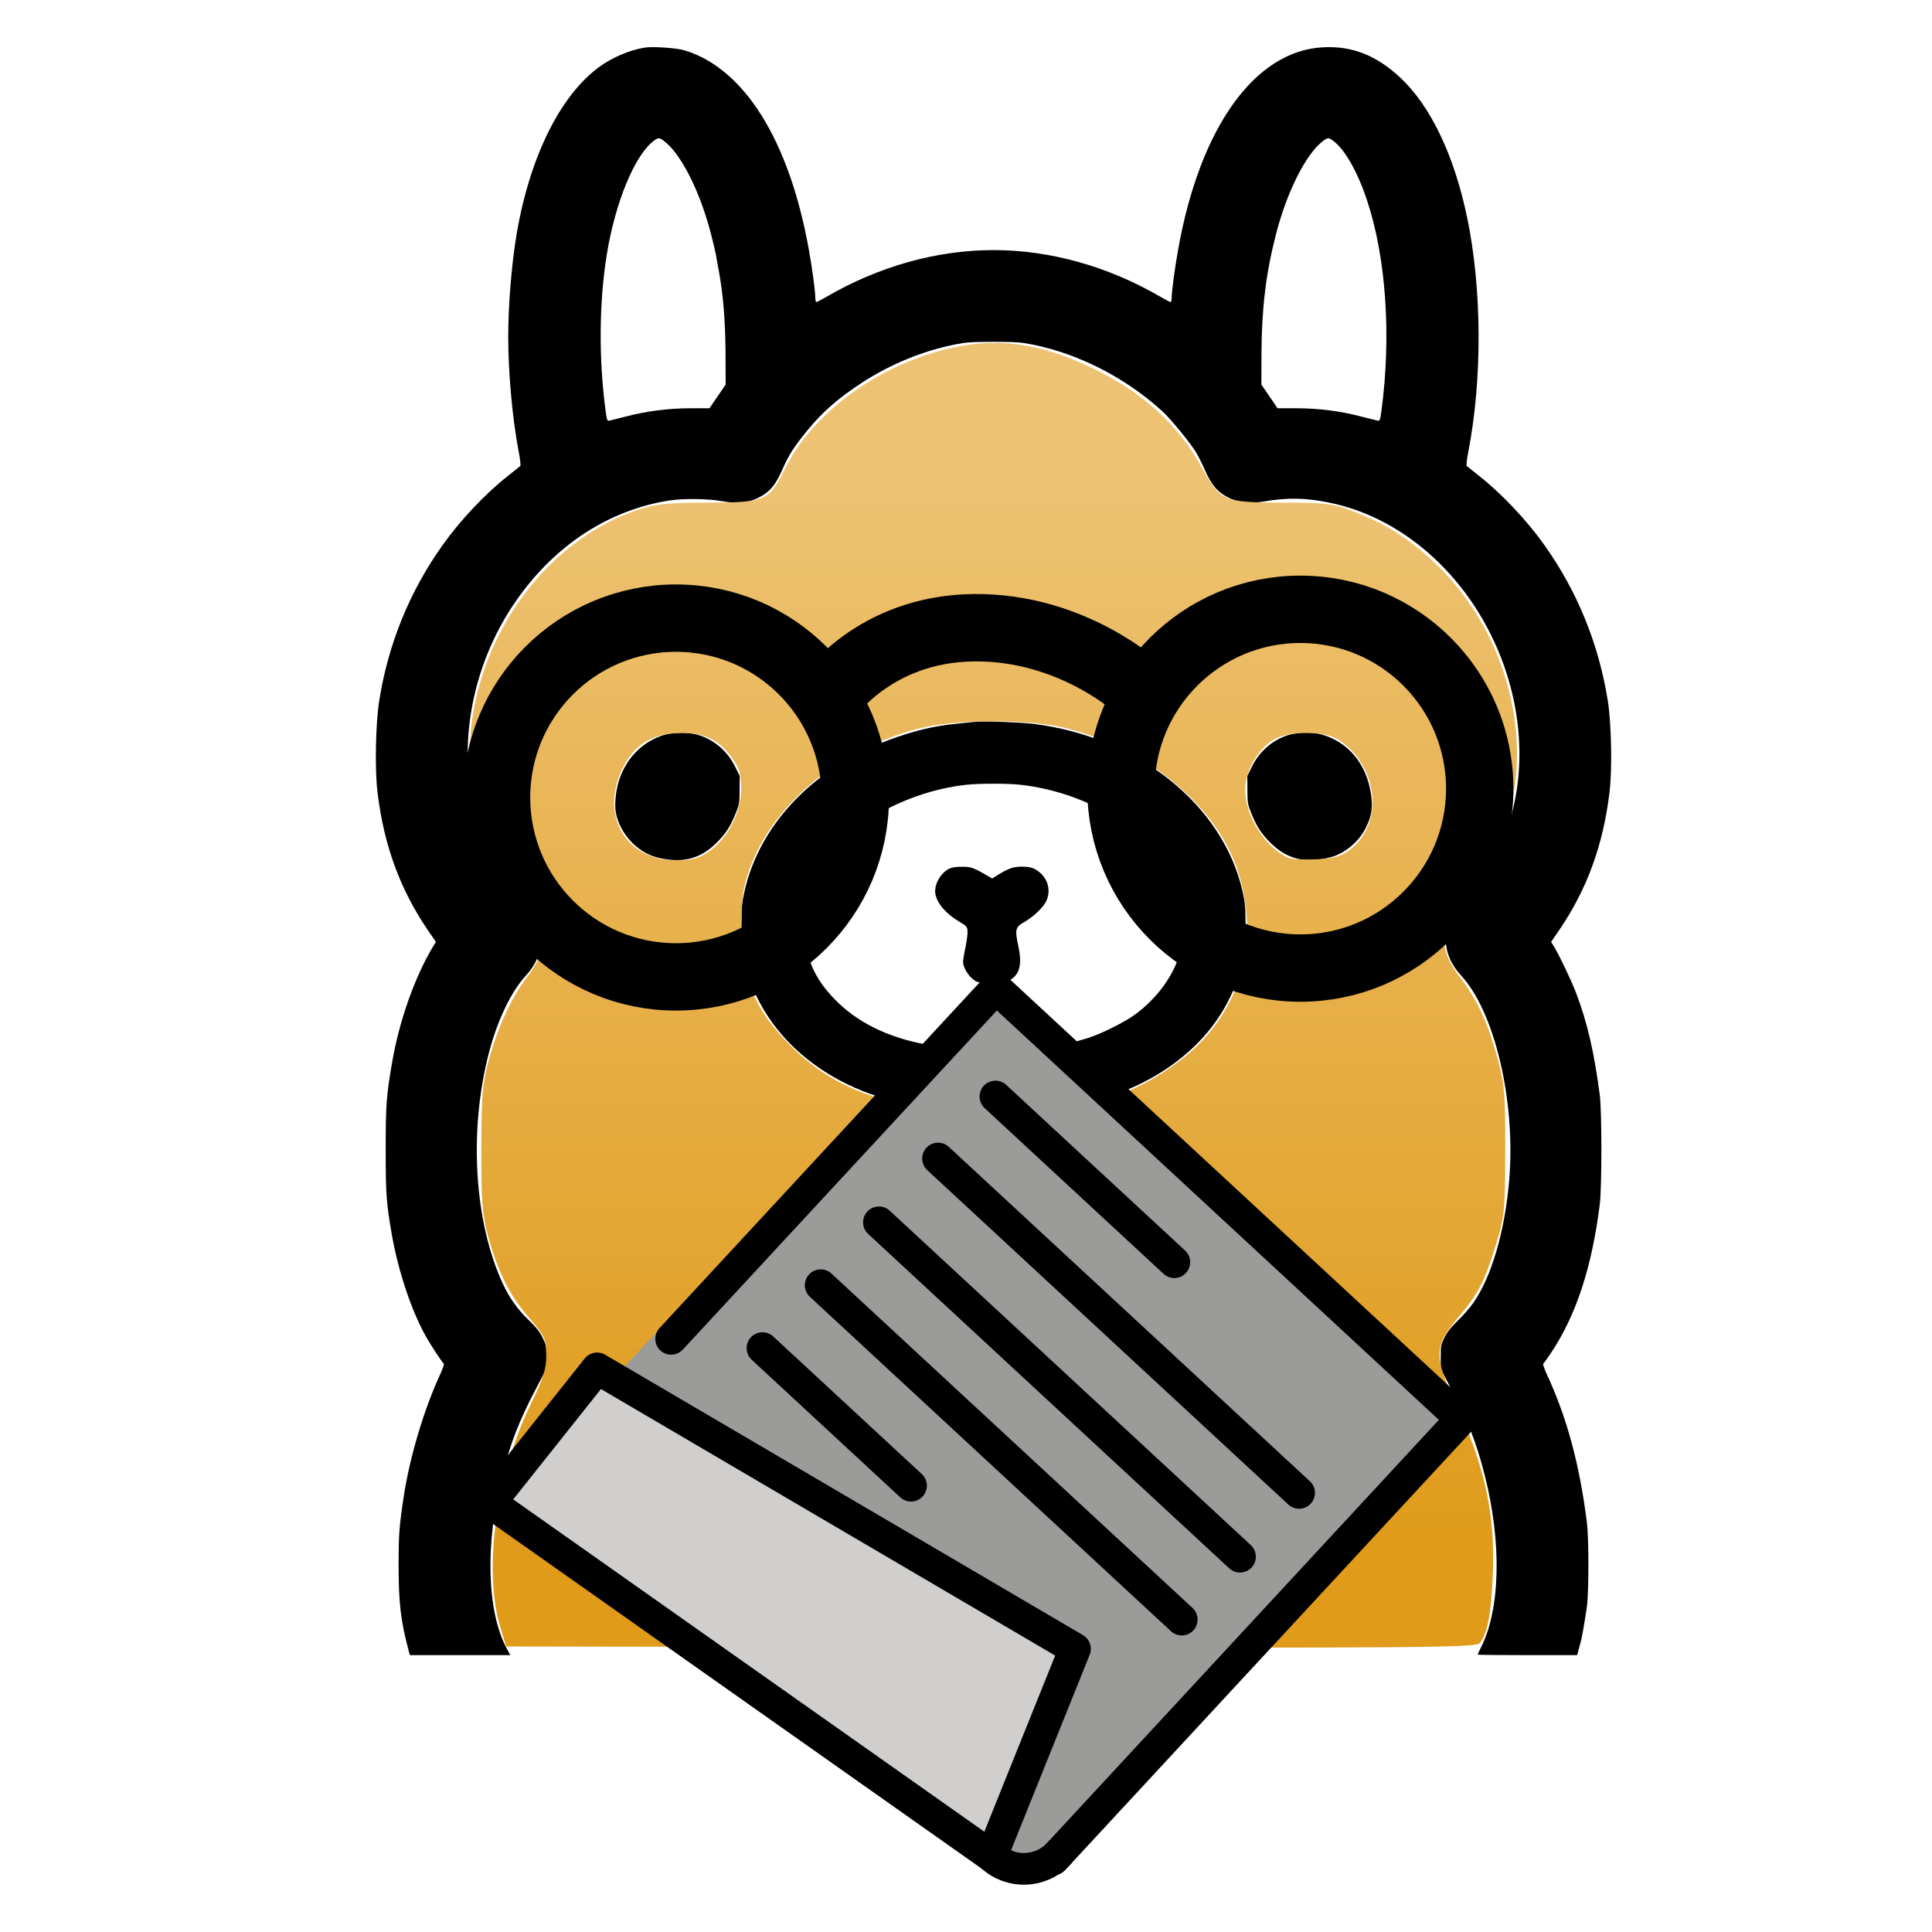 <?xml version="1.0" encoding="UTF-8" standalone="no"?>
<!-- Created with Inkscape (http://www.inkscape.org/) -->

<svg
   width="800"
   height="800"
   viewBox="0 0 211.667 211.667"
   version="1.1"
   id="svg1528"
   inkscape:version="1.2.2 (b0a8486541, 2022-12-01)"
   sodipodi:docname="ollama-summary.svg"
   xml:space="preserve"
   xmlns:inkscape="http://www.inkscape.org/namespaces/inkscape"
   xmlns:sodipodi="http://sodipodi.sourceforge.net/DTD/sodipodi-0.dtd"
   xmlns:xlink="http://www.w3.org/1999/xlink"
   xmlns="http://www.w3.org/2000/svg"
   xmlns:svg="http://www.w3.org/2000/svg"><sodipodi:namedview
     id="namedview1530"
     pagecolor="#ffffff"
     bordercolor="#000000"
     borderopacity="0.25"
     inkscape:showpageshadow="2"
     inkscape:pageopacity="0.0"
     inkscape:pagecheckerboard="0"
     inkscape:deskcolor="#d1d1d1"
     inkscape:document-units="mm"
     showgrid="false"
     inkscape:zoom="1.229876"
     inkscape:cx="525.66274"
     inkscape:cy="415.89558"
     inkscape:window-width="1920"
     inkscape:window-height="1029"
     inkscape:window-x="0"
     inkscape:window-y="0"
     inkscape:window-maximized="1"
     inkscape:current-layer="g30850" /><defs
     id="defs1525"><linearGradient
       inkscape:collect="always"
       id="linearGradient10359"><stop
         style="stop-color:#e09b1a;stop-opacity:1;"
         offset="0"
         id="stop10355" /><stop
         style="stop-color:#edc272;stop-opacity:1;"
         offset="1"
         id="stop10357" /></linearGradient><linearGradient
       inkscape:collect="always"
       xlink:href="#linearGradient10359"
       id="linearGradient10353"
       x1="470.415"
       y1="665.989"
       x2="470.415"
       y2="251.662"
       gradientUnits="userSpaceOnUse"
       gradientTransform="matrix(0.241,0,0,0.241,-27.664,9.914)" /></defs><g
     inkscape:label="Layer 1"
     inkscape:groupmode="layer"
     id="layer1"><g
       id="g30605"
       transform="matrix(1.16,0,0,1.16,29.004,-28.408)"><path
         d="m 35.894,28.984 c -1.439,0.229 -3.166,0.97 -4.384,1.886 -3.687,2.759 -6.543,8.614 -7.75,15.909 -0.454,2.759 -0.764,6.586 -0.764,9.509 0,3.446 0.41,7.851 0.996,10.893 0.133,0.676 0.199,1.276 0.144,1.32 -0.044,0.044 -0.587,0.48 -1.196,0.959 -2.081,1.636 -4.462,4.155 -6.1,6.455 -3.144,4.394 -5.181,9.388 -6.034,14.797 -0.332,2.137 -0.421,6.455 -0.155,8.592 0.587,4.929 2.092,9.094 4.672,12.911 l 0.841,1.232 -0.244,0.403 c -1.727,2.857 -3.2,6.99 -3.886,10.959 -0.542,3.14 -0.609,3.98 -0.609,8.189 0,4.242 0.055,5.081 0.565,8.015 0.609,3.511 1.849,7.229 3.233,9.705 0.454,0.807 1.561,2.486 1.694,2.573 0.044,0.022 -0.089,0.425 -0.299,0.894 -1.594,3.435 -2.956,8.004 -3.521,11.853 -0.399,2.639 -0.454,3.489 -0.454,6.27 0,3.544 0.199,5.267 0.952,8.091 l 0.111,0.414 h 4.739 4.75 l -0.31,-0.578 c -1.915,-3.489 -2.092,-9.966 -0.443,-16.432 0.753,-2.988 1.605,-5.179 3.2,-8.2 l 0.952,-1.832 v -1.123 c 0,-1.047 -0.022,-1.167 -0.365,-1.854 -0.266,-0.523 -0.62,-0.971 -1.251,-1.581 -1.074,-1.025 -1.849,-2.104 -2.469,-3.435 -2.724,-5.823 -3.255,-14.47 -1.34,-21.841 0.797,-3.075 2.115,-5.812 3.499,-7.306 0.941,-1.025 1.428,-2.17 1.428,-3.359 0,-1.232 -0.443,-2.246 -1.439,-3.304 -2.856,-3.01 -4.617,-6.673 -5.248,-10.937 -0.897,-6.074 0.731,-12.693 4.429,-17.937 3.62,-5.147 8.702,-8.451 14.382,-9.334 1.273,-0.207 3.654,-0.174 4.982,0.065 1.45,0.251 2.358,0.174 3.288,-0.262 1.151,-0.534 1.727,-1.199 2.402,-2.726 0.598,-1.363 1.063,-2.104 2.314,-3.642 1.506,-1.843 2.956,-3.097 5.281,-4.613 2.657,-1.712 5.68,-2.955 8.691,-3.555 1.096,-0.218 1.605,-0.251 3.654,-0.251 2.048,0 2.558,0.033 3.654,0.251 4.417,0.883 8.802,3.13 12.3,6.313 0.753,0.687 2.557,2.89 3.133,3.806 0.221,0.36 0.609,1.123 0.852,1.69 0.675,1.527 1.251,2.192 2.402,2.726 0.897,0.425 1.838,0.513 3.233,0.284 2.203,-0.371 3.897,-0.338 6.056,0.098 7.351,1.461 13.751,7.426 16.585,15.419 2.469,7.011 1.771,14.35 -1.904,19.955 -0.62,0.949 -1.24,1.712 -2.137,2.65 -1.938,2.039 -1.938,4.569 -0.011,6.662 3.166,3.413 5.148,11.809 4.55,19.213 -0.398,4.885 -1.672,9.258 -3.421,11.733 -0.31,0.436 -0.952,1.178 -1.439,1.636 -0.631,0.611 -0.985,1.058 -1.251,1.581 -0.343,0.687 -0.365,0.807 -0.365,1.854 v 1.123 l 0.952,1.832 c 1.594,3.021 2.447,5.212 3.2,8.2 1.628,6.379 1.484,12.725 -0.376,16.334 -0.155,0.305 -0.288,0.589 -0.288,0.622 0,0.033 2.115,0.054 4.705,0.054 h 4.694 l 0.122,-0.469 c 0.067,-0.251 0.177,-0.632 0.232,-0.85 0.122,-0.48 0.365,-1.897 0.565,-3.26 0.188,-1.374 0.188,-6.434 0,-7.96 -0.709,-5.539 -1.893,-9.934 -3.831,-14.088 -0.21,-0.469 -0.343,-0.872 -0.299,-0.894 0.056,-0.033 0.365,-0.469 0.698,-0.96 2.414,-3.598 3.897,-8.124 4.65,-14.099 0.199,-1.647 0.199,-8.723 0,-10.305 -0.532,-4.078 -1.174,-6.848 -2.236,-9.65 -0.443,-1.167 -1.616,-3.631 -2.115,-4.427 l -0.244,-0.403 0.841,-1.232 c 2.58,-3.817 4.085,-7.982 4.672,-12.911 0.266,-2.137 0.177,-6.455 -0.155,-8.592 -0.864,-5.419 -2.89,-10.392 -6.034,-14.797 -1.639,-2.301 -4.019,-4.82 -6.1,-6.455 -0.609,-0.48 -1.152,-0.916 -1.196,-0.959 -0.055,-0.044 0.011,-0.643 0.144,-1.32 1.34,-6.881 1.295,-15.462 -0.111,-22.168 -1.218,-5.845 -3.432,-10.49 -6.289,-13.172 -2.281,-2.137 -4.606,-3.053 -7.396,-2.879 -6.399,0.371 -11.559,7.622 -13.596,19.05 -0.332,1.843 -0.62,4.002 -0.62,4.591 0,0.229 -0.044,0.414 -0.1,0.414 -0.055,0 -0.487,-0.218 -0.952,-0.491 -4.938,-2.879 -10.429,-4.416 -15.777,-4.416 -5.347,0 -10.839,1.537 -15.777,4.416 -0.465,0.273 -0.897,0.491 -0.952,0.491 -0.055,0 -0.1,-0.185 -0.1,-0.414 0,-0.611 -0.299,-2.835 -0.62,-4.591 C 49.534,37.751 45.293,30.958 39.658,29.246 38.883,29.017 36.68,28.864 35.894,28.984 Z m 1.882,8.876 c 1.594,1.243 3.366,4.798 4.384,8.778 0.188,0.72 0.387,1.548 0.443,1.854 0.044,0.295 0.166,0.96 0.266,1.472 0.432,2.312 0.631,4.809 0.653,7.851 l 0.011,2.999 -0.764,1.112 -0.764,1.123 h -1.783 c -2.081,0 -4.152,0.262 -6.134,0.785 -0.709,0.174 -1.395,0.349 -1.528,0.382 -0.21,0.044 -0.244,-0.022 -0.365,-0.916 -0.653,-4.852 -0.62,-10.228 0.1,-14.699 0.797,-4.983 2.657,-9.497 4.473,-10.828 0.432,-0.316 0.509,-0.305 1.008,0.087 z m 63.129,-0.076 c 1.096,0.796 2.303,2.911 3.2,5.616 1.805,5.408 2.314,12.834 1.362,19.9 -0.122,0.894 -0.155,0.96 -0.365,0.916 -0.133,-0.033 -0.819,-0.207 -1.528,-0.382 -1.982,-0.523 -4.052,-0.785 -6.134,-0.785 h -1.783 l -0.764,-1.123 -0.764,-1.112 0.011,-2.999 c 0.022,-4.231 0.421,-7.535 1.373,-11.21 1.008,-3.947 2.79,-7.502 4.373,-8.745 0.498,-0.393 0.576,-0.403 1.019,-0.076 z"
         fill="#000000"
         id="path2"
         style="stroke-width:0.179" /><path
         d="m 67.115,92.664 c -2.403,0.229 -3.056,0.316 -4.207,0.545 -1.871,0.382 -4.373,1.232 -6.111,2.072 -6.045,2.911 -10.208,7.764 -11.481,13.379 -0.255,1.112 -0.288,1.483 -0.288,3.359 0,1.854 0.033,2.257 0.277,3.315 1.694,7.339 8.558,12.758 17.437,13.75 1.926,0.207 10.252,0.207 12.179,0 7.13,-0.796 13.264,-4.602 16.02,-9.945 0.731,-1.428 1.085,-2.355 1.417,-3.806 0.244,-1.058 0.277,-1.461 0.277,-3.315 0,-1.876 -0.033,-2.246 -0.288,-3.359 -1.849,-8.156 -9.887,-14.579 -19.74,-15.8 -1.284,-0.153 -4.65,-0.284 -5.491,-0.196 z m 4.141,5.932 c 3.288,0.349 6.599,1.505 9.256,3.25 1.428,0.938 3.443,2.901 4.307,4.187 1.063,1.592 1.672,3.217 1.949,5.19 0.122,0.905 0.055,1.592 -0.277,3.053 -0.52,2.181 -2.137,4.46 -4.318,6.052 -1.019,0.731 -3.133,1.788 -4.428,2.203 -2.458,0.774 -4.063,0.916 -9.798,0.872 -3.742,-0.033 -4.406,-0.066 -5.48,-0.262 -3.665,-0.676 -6.565,-2.116 -8.669,-4.307 -1.705,-1.767 -2.48,-3.38 -2.901,-5.986 -0.188,-1.21 0.166,-3.217 0.886,-4.907 0.875,-2.061 3.133,-4.623 5.37,-6.095 2.591,-1.701 6.001,-2.911 9.134,-3.238 1.207,-0.131 3.764,-0.131 4.971,-0.011 z"
         fill="#000000"
         id="path4"
         style="stroke-width:0.179" /><path
         d="m 64.602,106.557 c -0.841,0.447 -1.428,1.581 -1.251,2.421 0.199,0.905 1.007,1.821 2.27,2.574 0.675,0.403 0.72,0.458 0.753,0.861 0.022,0.24 -0.066,0.927 -0.188,1.538 -0.133,0.6 -0.233,1.232 -0.233,1.407 0.011,0.469 0.454,1.232 0.919,1.603 0.41,0.327 0.487,0.338 1.639,0.371 1.052,0.033 1.273,0.011 1.694,-0.185 1.085,-0.523 1.362,-1.483 0.963,-3.326 -0.332,-1.537 -0.266,-1.777 0.565,-2.246 0.875,-0.502 1.805,-1.385 2.081,-1.985 0.532,-1.145 0.044,-2.442 -1.129,-3.042 -0.288,-0.142 -0.642,-0.207 -1.162,-0.207 -0.808,0 -1.329,0.185 -2.281,0.785 l -0.543,0.338 -0.343,-0.207 c -1.406,-0.818 -1.661,-0.916 -2.513,-0.905 -0.609,0 -0.941,0.054 -1.24,0.207 z"
         fill="#000000"
         id="path6"
         style="stroke-width:0.179" /><path
         d="m 37.721,93.897 c -1.96,0.611 -3.421,2.028 -4.174,4.046 -0.365,0.96 -0.543,2.475 -0.388,3.293 0.365,1.952 1.993,3.729 3.842,4.22 2.325,0.6 4.063,0.207 5.602,-1.298 0.897,-0.861 1.384,-1.614 1.871,-2.835 0.354,-0.861 0.376,-1.014 0.376,-2.235 l 0.011,-1.308 -0.465,-0.938 c -0.742,-1.483 -2.082,-2.584 -3.631,-2.988 -0.875,-0.218 -2.281,-0.207 -3.045,0.044 z"
         fill="#000000"
         id="path8"
         style="stroke-width:0.179" /><path
         d="m 96.853,93.864 c -1.517,0.403 -2.868,1.516 -3.587,2.977 l -0.465,0.938 0.011,1.308 c 0,1.221 0.022,1.374 0.376,2.235 0.487,1.221 0.974,1.974 1.871,2.835 1.539,1.505 3.277,1.897 5.602,1.298 1.34,-0.349 2.679,-1.461 3.321,-2.759 0.554,-1.101 0.686,-1.897 0.509,-3.151 -0.41,-2.868 -2.115,-4.95 -4.65,-5.681 -0.742,-0.218 -2.181,-0.218 -2.989,0 z"
         fill="#000000"
         id="path10"
         style="stroke-width:0.179" /><path
         style="fill:url(#linearGradient10353);fill-opacity:1;stroke:none;stroke-width:11.073;stroke-dasharray:none;stroke-opacity:1"
         d="m 68.575,180.074 -45.761,-0.08 -0.518,-1.665 c -1.7,-5.463 -0.481,-14.46 2.894,-21.36 1.105,-2.259 1.408,-3.225 1.408,-4.496 0,-1.485 -0.131,-1.771 -1.592,-3.469 -1.874,-2.178 -2.949,-4.301 -3.879,-7.658 -0.58,-2.093 -0.675,-3.283 -0.669,-8.313 0.006,-5.037 0.106,-6.231 0.701,-8.409 0.86,-3.145 2.138,-5.917 3.634,-7.877 2.11,-2.764 1.972,-4.432 -0.635,-7.672 -4.097,-5.094 -5.591,-11.065 -4.406,-17.611 1.571,-8.678 7.759,-16.224 15.413,-18.797 1.734,-0.583 2.795,-0.695 6.664,-0.706 5.477,-0.015 5.79,-0.151 7.301,-3.191 2.565,-5.158 8.461,-9.569 15.041,-11.252 4.771,-1.22 8.89,-0.709 13.994,1.737 4.812,2.305 8.22,5.433 10.462,9.599 1.579,2.935 1.959,3.094 7.407,3.106 4.235,0.009 4.85,0.085 6.796,0.832 3.186,1.224 5.479,2.71 8.007,5.187 6.478,6.348 9.086,16.327 6.376,24.399 -0.978,2.913 -1.831,4.444 -3.821,6.856 -2.531,3.069 -2.629,4.76 -0.443,7.645 1.609,2.123 2.58,4.239 3.512,7.652 0.632,2.316 0.717,3.357 0.704,8.662 -0.013,5.628 -0.071,6.215 -0.872,8.829 -1.086,3.544 -1.681,4.68 -3.679,7.024 -2.152,2.525 -2.182,3.635 -0.209,7.825 2.823,5.997 3.837,10.655 3.582,16.464 -0.162,3.688 -0.522,5.518 -1.252,6.361 -0.347,0.4 -6.456,0.451 -46.161,0.381 z m 6.255,-50.985 c 4.191,-0.234 7.955,-1.665 11.587,-4.405 5.604,-4.228 7.7,-11.04 5.504,-17.89 -1.937,-6.044 -8.35,-11.449 -15.98,-13.469 -3.614,-0.957 -10.655,-0.958 -14.279,-0.003 -7.529,1.985 -13.735,7.19 -15.905,13.338 -0.586,1.659 -0.742,2.768 -0.747,5.301 -0.01,4.922 1.278,7.986 4.817,11.455 3.737,3.663 8.218,5.448 14.532,5.79 3.859,0.209 4.828,0.198 10.471,-0.117 z M 41.914,104.939 c 1.779,-1.209 3.081,-3.696 3.085,-5.891 0.003,-1.458 -0.161,-2.004 -0.912,-3.04 -1.282,-1.77 -2.802,-2.422 -5.276,-2.265 -2.354,0.15 -3.91,1.145 -4.936,3.156 -2.294,4.496 0.132,8.834 4.945,8.842 1.524,0.003 2.148,-0.159 3.094,-0.802 z m 60.457,-0.101 c 2.747,-1.956 3.024,-6.169 0.599,-9.111 -0.529,-0.642 -1.433,-1.364 -2.007,-1.604 -1.426,-0.596 -4.064,-0.549 -5.423,0.096 -1.588,0.754 -2.94,2.989 -2.94,4.862 0,2.504 1.936,5.53 4.125,6.447 0.262,0.11 1.407,0.165 2.546,0.122 1.57,-0.058 2.318,-0.254 3.101,-0.811 z"
         id="path8833" /><g
         id="g7335"
         transform="matrix(0.909,0,0,0.909,-28.395,10.395)"><circle
           style="fill:none;stroke:#000000;stroke-width:7;stroke-dasharray:none;stroke-opacity:1"
           id="path6153"
           cx="73.962"
           cy="98.369"
           r="18.638" /><circle
           style="fill:none;stroke:#000000;stroke-width:7;stroke-dasharray:none;stroke-opacity:1"
           id="path6153-3"
           cx="138.84"
           cy="97.452"
           r="18.638" /><path
           style="fill:none;stroke:#000000;stroke-width:7;stroke-dasharray:none;stroke-opacity:1"
           d="m 89.778,87.919 c 0,0 4.8,-7.089 15.15,-7.192 10.35,-0.103 17.235,6.407 17.235,6.407 l -0.025,0.669 v 0 0"
           id="path6287" /></g></g><g
       id="hair"
       transform="matrix(0.922,0,0,0.922,138.033,72.645)" /><g
       id="skin"
       transform="matrix(0.922,0,0,0.922,138.033,72.645)" /><g
       id="skin-shadow"
       transform="matrix(0.922,0,0,0.922,138.033,72.645)" /><g
       id="hair-5"
       transform="matrix(0.922,0,0,0.922,138.052,17.187)" /><g
       id="skin-6"
       transform="matrix(0.922,0,0,0.922,138.052,17.187)" /><g
       id="skin-shadow-2"
       transform="matrix(0.922,0,0,0.922,138.052,17.187)" /><g
       id="g30835"
       transform="matrix(1.737,0,0,1.737,44.594,105.504)"><g
         id="hair-3" /><g
         id="skin-60" /><g
         id="skin-shadow-6" /><g
         id="g30850"><g
           id="g30865"
           transform="rotate(42.803,38.534,33.25)"><g
             id="color"><polyline
               fill="#9b9b9a"
               stroke="none"
               points="56,48.821 56,10.958 15.037,10.958 15.037,41.111 15.037,52.265 54.464,50.917"
               id="polyline30787" /><polyline
               fill="#9b9b9a"
               stroke="none"
               stroke-linecap="round"
               stroke-linejoin="round"
               stroke-miterlimit="10"
               stroke-width="2"
               points="56,48.821 56,10.958 16,10.958 16,41.111"
               id="polyline30789" /><polygon
               fill="#d0cfce"
               stroke="none"
               stroke-linecap="round"
               stroke-linejoin="round"
               stroke-miterlimit="10"
               stroke-width="2"
               points="13.839,45.652 14.653,56.441 45.842,52.277 49.115,51.84 53,51.321 47.972,38.149 "
               id="polygon30791" /></g><g
             id="line"><polyline
               fill="none"
               stroke="#000000"
               stroke-linecap="round"
               stroke-linejoin="round"
               stroke-miterlimit="10"
               stroke-width="2"
               points="56,48.821 56,10.958 16,10.958 16,41.111"
               id="polyline30797" /><polygon
               fill="none"
               stroke="#000000"
               stroke-linecap="round"
               stroke-linejoin="round"
               stroke-miterlimit="10"
               stroke-width="2"
               points="13.839,45.652 14.653,56.441 45.842,52.277 49.115,51.84 53,51.321 47.972,38.149 "
               id="polygon30799" /><line
               x1="20.622"
               x2="36"
               y1="16"
               y2="16"
               fill="none"
               stroke="#000000"
               stroke-linecap="round"
               stroke-linejoin="round"
               stroke-miterlimit="10"
               stroke-width="2"
               id="line30801" /><line
               x1="20.622"
               x2="51.66"
               y1="21.328"
               y2="21.328"
               fill="none"
               stroke="#000000"
               stroke-linecap="round"
               stroke-linejoin="round"
               stroke-miterlimit="10"
               stroke-width="2"
               id="line30803" /><line
               x1="20.622"
               x2="51.66"
               y1="32.221"
               y2="32.221"
               fill="none"
               stroke="#000000"
               stroke-linecap="round"
               stroke-linejoin="round"
               stroke-miterlimit="10"
               stroke-width="2"
               id="line30805" /><line
               x1="20.622"
               x2="33.393"
               y1="37.627"
               y2="37.627"
               fill="none"
               stroke="#000000"
               stroke-linecap="round"
               stroke-linejoin="round"
               stroke-miterlimit="10"
               stroke-width="2"
               id="line30807" /><line
               x1="20.622"
               x2="51.66"
               y1="26.814"
               y2="26.814"
               fill="none"
               stroke="#000000"
               stroke-linecap="round"
               stroke-linejoin="round"
               stroke-miterlimit="10"
               stroke-width="2"
               id="line30809" /><path
               fill="none"
               stroke="#000000"
               stroke-linecap="round"
               stroke-linejoin="round"
               stroke-miterlimit="10"
               stroke-width="2"
               d="m 56,48.321 c 0,1.657 -1.343,3 -3,3"
               id="path30811" /></g></g></g></g></g></svg>
